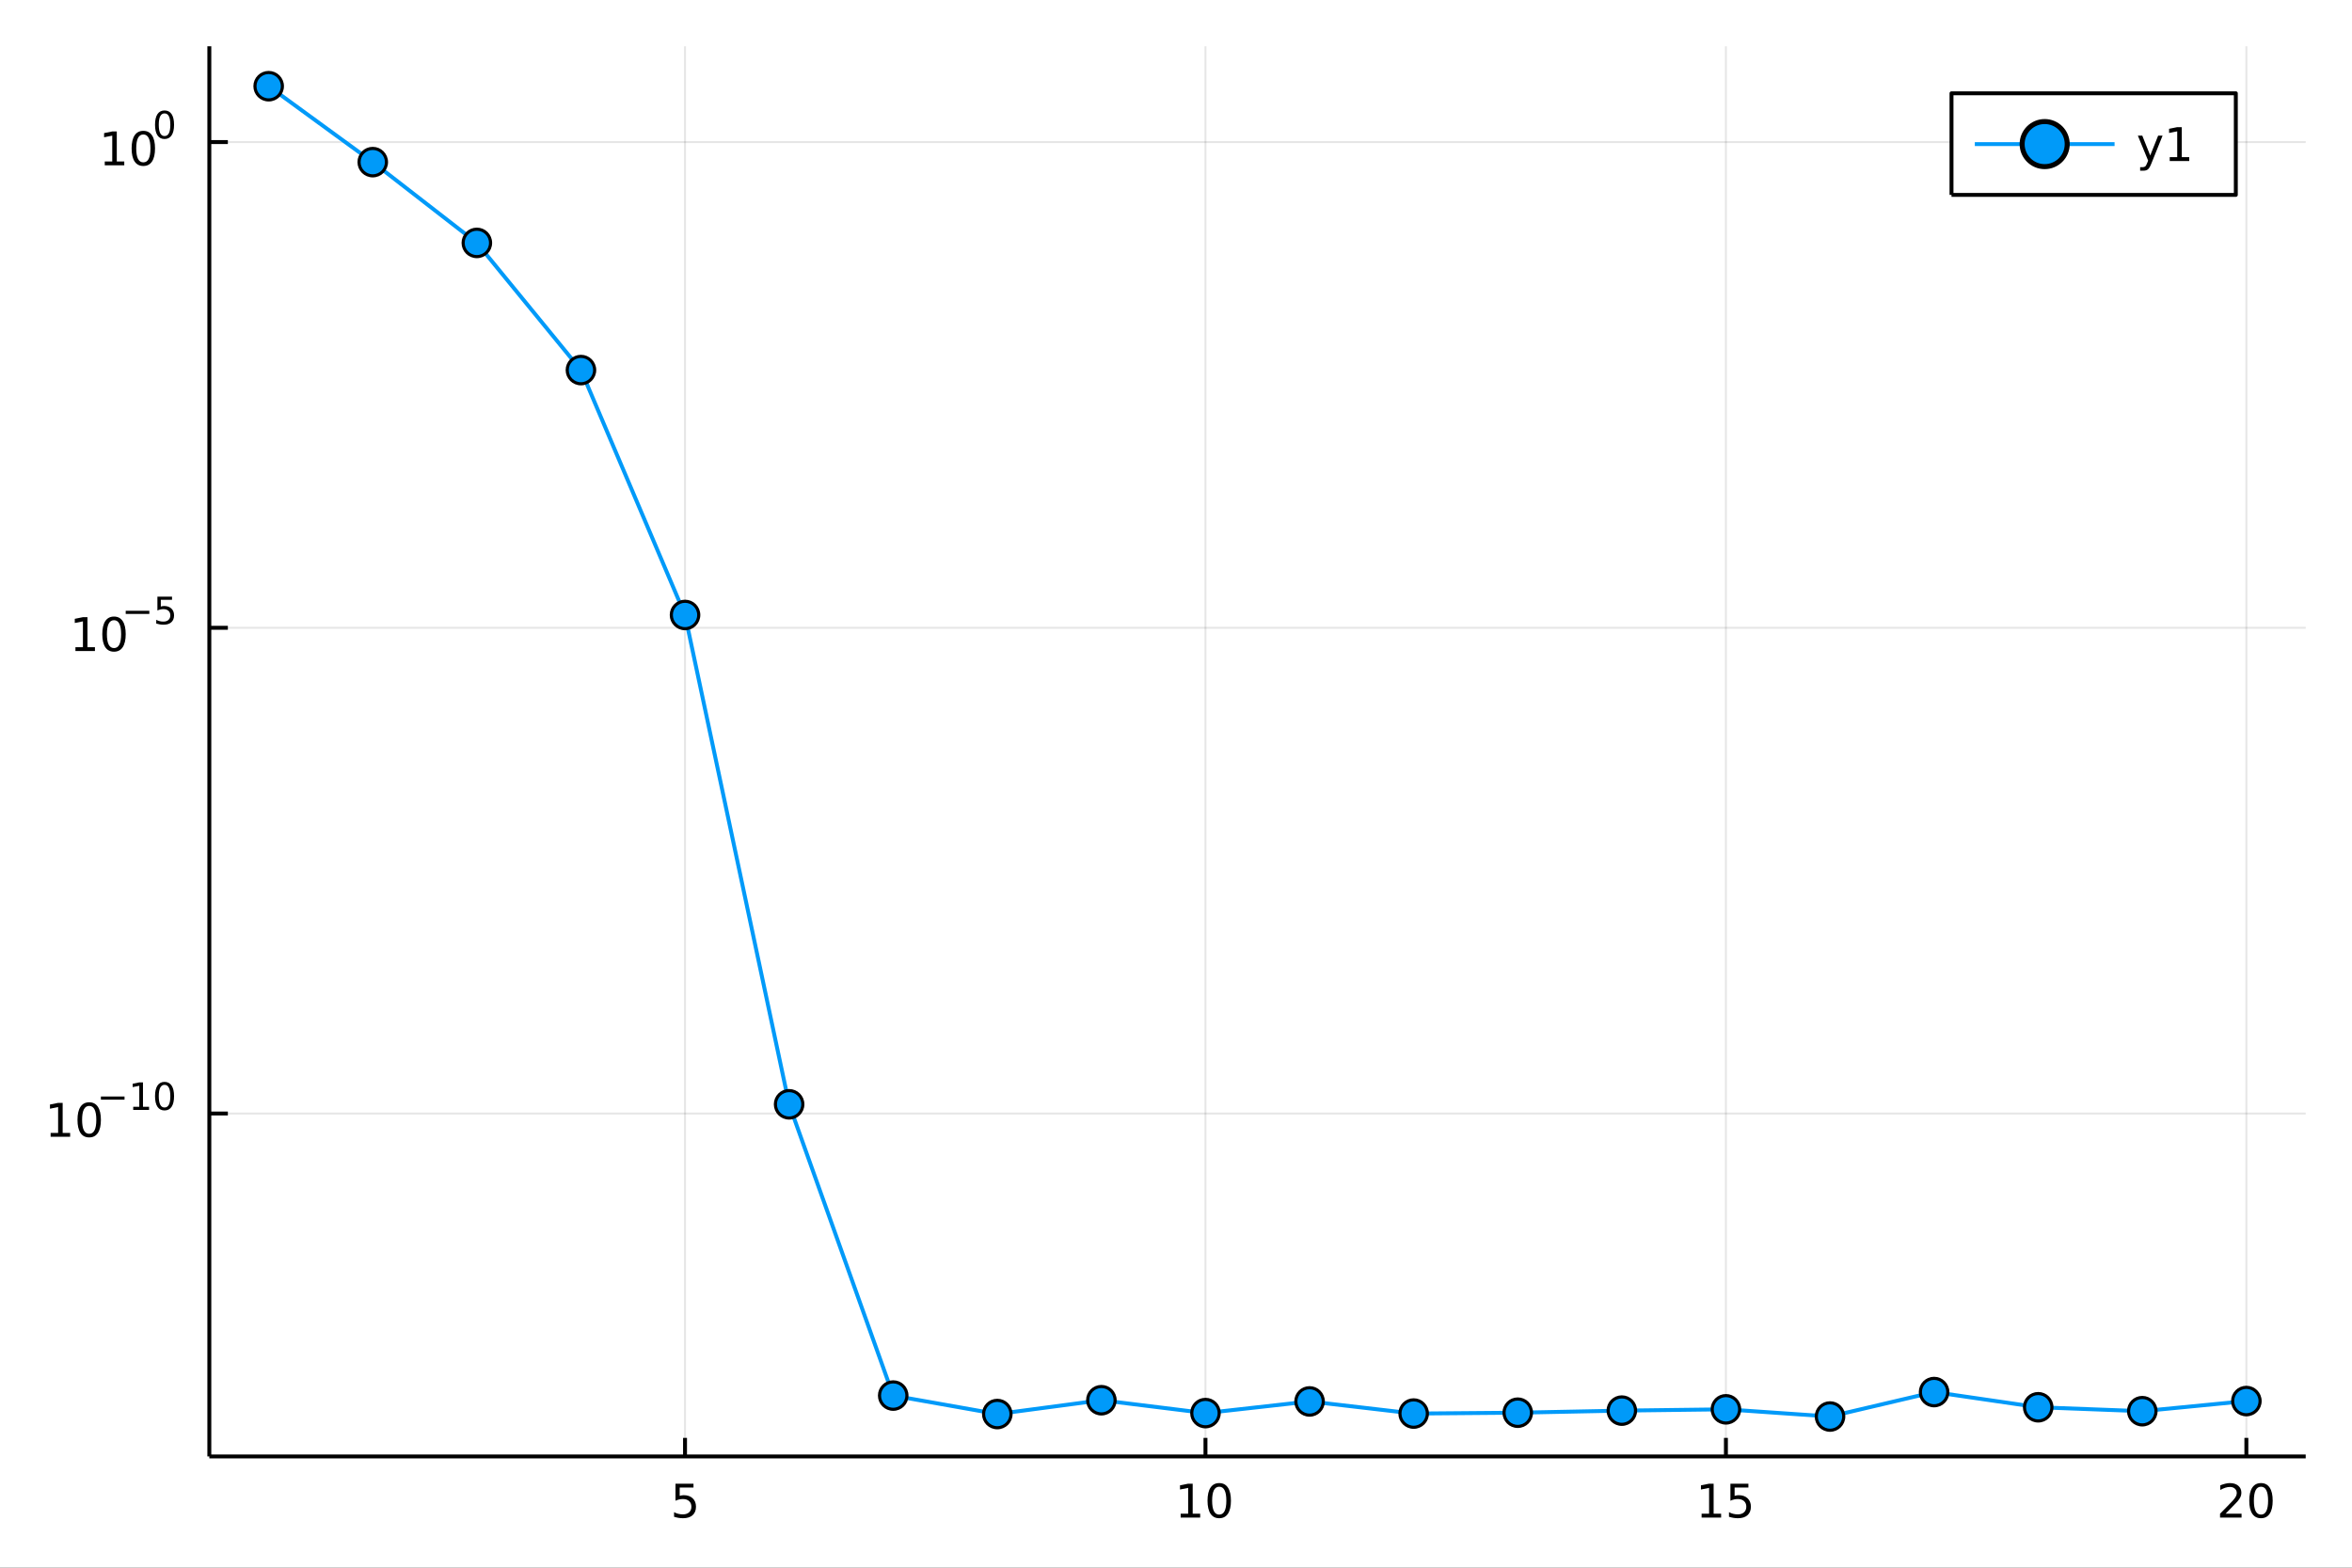 <?xml version="1.0" encoding="utf-8"?>
<svg xmlns="http://www.w3.org/2000/svg" xmlns:xlink="http://www.w3.org/1999/xlink" width="600" height="400" viewBox="0 0 2400 1600">
<rect x="0" y="0" width="2400" height="1600" fill="#333333" stroke="none"/>
<defs>
  <clipPath id="clip010">
    <rect x="0" y="0" width="2400" height="1600"/>
  </clipPath>
</defs>
<path clip-path="url(#clip010)" d="
M0 1600 L2400 1600 L2400 0 L0 0  Z
  " fill="#ffffff" fill-rule="evenodd" fill-opacity="1"/>
<defs>
  <clipPath id="clip011">
    <rect x="480" y="0" width="1681" height="1600"/>
  </clipPath>
</defs>
<path clip-path="url(#clip010)" d="
M213.607 1486.45 L2352.76 1486.45 L2352.76 47.244 L213.607 47.244  Z
  " fill="#ffffff" fill-rule="evenodd" fill-opacity="1"/>
<defs>
  <clipPath id="clip012">
    <rect x="213" y="47" width="2140" height="1440"/>
  </clipPath>
</defs>
<polyline clip-path="url(#clip012)" style="stroke:#000000; stroke-linecap:butt; stroke-linejoin:round; stroke-width:2; stroke-opacity:0.1; fill:none" points="
  699.005,1486.45 699.005,47.244 
  "/>
<polyline clip-path="url(#clip012)" style="stroke:#000000; stroke-linecap:butt; stroke-linejoin:round; stroke-width:2; stroke-opacity:0.1; fill:none" points="
  1230.07,1486.45 1230.07,47.244 
  "/>
<polyline clip-path="url(#clip012)" style="stroke:#000000; stroke-linecap:butt; stroke-linejoin:round; stroke-width:2; stroke-opacity:0.1; fill:none" points="
  1761.14,1486.45 1761.14,47.244 
  "/>
<polyline clip-path="url(#clip012)" style="stroke:#000000; stroke-linecap:butt; stroke-linejoin:round; stroke-width:2; stroke-opacity:0.1; fill:none" points="
  2292.21,1486.45 2292.21,47.244 
  "/>
<polyline clip-path="url(#clip010)" style="stroke:#000000; stroke-linecap:butt; stroke-linejoin:round; stroke-width:4; stroke-opacity:1; fill:none" points="
  213.607,1486.45 2352.76,1486.45 
  "/>
<polyline clip-path="url(#clip010)" style="stroke:#000000; stroke-linecap:butt; stroke-linejoin:round; stroke-width:4; stroke-opacity:1; fill:none" points="
  699.005,1486.45 699.005,1467.55 
  "/>
<polyline clip-path="url(#clip010)" style="stroke:#000000; stroke-linecap:butt; stroke-linejoin:round; stroke-width:4; stroke-opacity:1; fill:none" points="
  1230.07,1486.45 1230.07,1467.55 
  "/>
<polyline clip-path="url(#clip010)" style="stroke:#000000; stroke-linecap:butt; stroke-linejoin:round; stroke-width:4; stroke-opacity:1; fill:none" points="
  1761.14,1486.45 1761.14,1467.55 
  "/>
<polyline clip-path="url(#clip010)" style="stroke:#000000; stroke-linecap:butt; stroke-linejoin:round; stroke-width:4; stroke-opacity:1; fill:none" points="
  2292.21,1486.45 2292.21,1467.55 
  "/>
<path clip-path="url(#clip010)" d="M689.283 1514.29 L707.639 1514.29 L707.639 1518.22 L693.565 1518.22 L693.565 1526.7 Q694.584 1526.35 695.602 1526.19 Q696.621 1526 697.639 1526 Q703.426 1526 706.806 1529.17 Q710.186 1532.34 710.186 1537.76 Q710.186 1543.34 706.713 1546.44 Q703.241 1549.52 696.922 1549.52 Q694.746 1549.52 692.477 1549.15 Q690.232 1548.78 687.825 1548.04 L687.825 1543.34 Q689.908 1544.47 692.13 1545.03 Q694.352 1545.58 696.829 1545.58 Q700.834 1545.58 703.172 1543.48 Q705.51 1541.37 705.51 1537.76 Q705.51 1534.15 703.172 1532.04 Q700.834 1529.94 696.829 1529.94 Q694.954 1529.94 693.079 1530.35 Q691.227 1530.77 689.283 1531.65 L689.283 1514.29 Z" fill="#000000" fill-rule="evenodd" fill-opacity="1" /><path clip-path="url(#clip010)" d="M1204.76 1544.91 L1212.4 1544.91 L1212.4 1518.55 L1204.09 1520.21 L1204.09 1515.95 L1212.35 1514.29 L1217.03 1514.29 L1217.03 1544.91 L1224.67 1544.91 L1224.67 1548.85 L1204.76 1548.85 L1204.76 1544.91 Z" fill="#000000" fill-rule="evenodd" fill-opacity="1" /><path clip-path="url(#clip010)" d="M1244.11 1517.37 Q1240.5 1517.37 1238.67 1520.93 Q1236.87 1524.47 1236.87 1531.6 Q1236.87 1538.71 1238.67 1542.27 Q1240.5 1545.82 1244.11 1545.82 Q1247.75 1545.82 1249.55 1542.27 Q1251.38 1538.71 1251.38 1531.6 Q1251.38 1524.47 1249.55 1520.93 Q1247.75 1517.37 1244.11 1517.37 M1244.11 1513.66 Q1249.92 1513.66 1252.98 1518.27 Q1256.06 1522.85 1256.06 1531.6 Q1256.06 1540.33 1252.98 1544.94 Q1249.92 1549.52 1244.11 1549.52 Q1238.3 1549.52 1235.23 1544.94 Q1232.17 1540.33 1232.17 1531.6 Q1232.17 1522.85 1235.23 1518.27 Q1238.3 1513.66 1244.11 1513.66 Z" fill="#000000" fill-rule="evenodd" fill-opacity="1" /><path clip-path="url(#clip010)" d="M1736.33 1544.91 L1743.97 1544.91 L1743.97 1518.55 L1735.66 1520.21 L1735.66 1515.95 L1743.92 1514.29 L1748.6 1514.29 L1748.6 1544.91 L1756.24 1544.91 L1756.24 1548.85 L1736.33 1548.85 L1736.33 1544.91 Z" fill="#000000" fill-rule="evenodd" fill-opacity="1" /><path clip-path="url(#clip010)" d="M1765.73 1514.29 L1784.08 1514.29 L1784.08 1518.22 L1770.01 1518.22 L1770.01 1526.7 Q1771.03 1526.35 1772.05 1526.19 Q1773.07 1526 1774.08 1526 Q1779.87 1526 1783.25 1529.17 Q1786.63 1532.34 1786.63 1537.76 Q1786.63 1543.34 1783.16 1546.44 Q1779.69 1549.52 1773.37 1549.52 Q1771.19 1549.52 1768.92 1549.15 Q1766.68 1548.78 1764.27 1548.04 L1764.27 1543.34 Q1766.35 1544.47 1768.57 1545.03 Q1770.8 1545.58 1773.27 1545.58 Q1777.28 1545.58 1779.62 1543.48 Q1781.95 1541.37 1781.95 1537.76 Q1781.95 1534.15 1779.62 1532.04 Q1777.28 1529.94 1773.27 1529.94 Q1771.4 1529.94 1769.52 1530.35 Q1767.67 1530.77 1765.73 1531.65 L1765.73 1514.29 Z" fill="#000000" fill-rule="evenodd" fill-opacity="1" /><path clip-path="url(#clip010)" d="M2270.99 1544.91 L2287.31 1544.91 L2287.31 1548.85 L2265.36 1548.85 L2265.36 1544.91 Q2268.02 1542.16 2272.61 1537.53 Q2277.21 1532.88 2278.39 1531.53 Q2280.64 1529.01 2281.52 1527.27 Q2282.42 1525.51 2282.42 1523.82 Q2282.42 1521.07 2280.48 1519.33 Q2278.56 1517.6 2275.45 1517.6 Q2273.26 1517.6 2270.8 1518.36 Q2268.37 1519.13 2265.59 1520.68 L2265.59 1515.95 Q2268.42 1514.82 2270.87 1514.24 Q2273.33 1513.66 2275.36 1513.66 Q2280.73 1513.66 2283.93 1516.35 Q2287.12 1519.03 2287.12 1523.52 Q2287.12 1525.65 2286.31 1527.57 Q2285.52 1529.47 2283.42 1532.07 Q2282.84 1532.74 2279.74 1535.95 Q2276.64 1539.15 2270.99 1544.91 Z" fill="#000000" fill-rule="evenodd" fill-opacity="1" /><path clip-path="url(#clip010)" d="M2307.12 1517.37 Q2303.51 1517.37 2301.68 1520.93 Q2299.88 1524.47 2299.88 1531.6 Q2299.88 1538.71 2301.68 1542.27 Q2303.51 1545.82 2307.12 1545.82 Q2310.76 1545.82 2312.56 1542.27 Q2314.39 1538.71 2314.39 1531.6 Q2314.39 1524.47 2312.56 1520.93 Q2310.76 1517.37 2307.12 1517.37 M2307.12 1513.66 Q2312.93 1513.66 2315.99 1518.27 Q2319.07 1522.85 2319.07 1531.6 Q2319.07 1540.33 2315.99 1544.94 Q2312.93 1549.52 2307.12 1549.52 Q2301.31 1549.52 2298.23 1544.94 Q2295.18 1540.33 2295.18 1531.6 Q2295.18 1522.85 2298.23 1518.27 Q2301.31 1513.66 2307.12 1513.66 Z" fill="#000000" fill-rule="evenodd" fill-opacity="1" /><polyline clip-path="url(#clip012)" style="stroke:#000000; stroke-linecap:butt; stroke-linejoin:round; stroke-width:2; stroke-opacity:0.1; fill:none" points="
  213.607,1136.46 2352.76,1136.46 
  "/>
<polyline clip-path="url(#clip012)" style="stroke:#000000; stroke-linecap:butt; stroke-linejoin:round; stroke-width:2; stroke-opacity:0.1; fill:none" points="
  213.607,640.735 2352.76,640.735 
  "/>
<polyline clip-path="url(#clip012)" style="stroke:#000000; stroke-linecap:butt; stroke-linejoin:round; stroke-width:2; stroke-opacity:0.1; fill:none" points="
  213.607,145.006 2352.76,145.006 
  "/>
<polyline clip-path="url(#clip010)" style="stroke:#000000; stroke-linecap:butt; stroke-linejoin:round; stroke-width:4; stroke-opacity:1; fill:none" points="
  213.607,1486.45 213.607,47.244 
  "/>
<polyline clip-path="url(#clip010)" style="stroke:#000000; stroke-linecap:butt; stroke-linejoin:round; stroke-width:4; stroke-opacity:1; fill:none" points="
  213.607,1136.46 232.505,1136.46 
  "/>
<polyline clip-path="url(#clip010)" style="stroke:#000000; stroke-linecap:butt; stroke-linejoin:round; stroke-width:4; stroke-opacity:1; fill:none" points="
  213.607,640.735 232.505,640.735 
  "/>
<polyline clip-path="url(#clip010)" style="stroke:#000000; stroke-linecap:butt; stroke-linejoin:round; stroke-width:4; stroke-opacity:1; fill:none" points="
  213.607,145.006 232.505,145.006 
  "/>
<path clip-path="url(#clip010)" d="M51.663 1156.26 L59.302 1156.26 L59.302 1129.89 L50.992 1131.56 L50.992 1127.3 L59.256 1125.63 L63.932 1125.63 L63.932 1156.26 L71.571 1156.26 L71.571 1160.19 L51.663 1160.19 L51.663 1156.26 Z" fill="#000000" fill-rule="evenodd" fill-opacity="1" /><path clip-path="url(#clip010)" d="M91.015 1128.71 Q87.404 1128.71 85.575 1132.28 Q83.77 1135.82 83.77 1142.95 Q83.77 1150.05 85.575 1153.62 Q87.404 1157.16 91.015 1157.16 Q94.649 1157.16 96.455 1153.62 Q98.284 1150.05 98.284 1142.95 Q98.284 1135.82 96.455 1132.28 Q94.649 1128.71 91.015 1128.71 M91.015 1125.01 Q96.825 1125.01 99.881 1129.61 Q102.959 1134.2 102.959 1142.95 Q102.959 1151.67 99.881 1156.28 Q96.825 1160.86 91.015 1160.86 Q85.205 1160.86 82.126 1156.28 Q79.071 1151.67 79.071 1142.95 Q79.071 1134.2 82.126 1129.61 Q85.205 1125.01 91.015 1125.01 Z" fill="#000000" fill-rule="evenodd" fill-opacity="1" /><path clip-path="url(#clip010)" d="M102.959 1119.11 L127.071 1119.11 L127.071 1122.31 L102.959 1122.31 L102.959 1119.11 Z" fill="#000000" fill-rule="evenodd" fill-opacity="1" /><path clip-path="url(#clip010)" d="M135.929 1129.58 L142.136 1129.58 L142.136 1108.16 L135.384 1109.52 L135.384 1106.06 L142.098 1104.7 L145.898 1104.7 L145.898 1129.58 L152.104 1129.58 L152.104 1132.78 L135.929 1132.78 L135.929 1129.58 Z" fill="#000000" fill-rule="evenodd" fill-opacity="1" /><path clip-path="url(#clip010)" d="M167.903 1107.2 Q164.969 1107.2 163.483 1110.1 Q162.016 1112.98 162.016 1118.77 Q162.016 1124.54 163.483 1127.44 Q164.969 1130.32 167.903 1130.32 Q170.855 1130.32 172.322 1127.44 Q173.808 1124.54 173.808 1118.77 Q173.808 1112.98 172.322 1110.1 Q170.855 1107.2 167.903 1107.2 M167.903 1104.19 Q172.623 1104.19 175.106 1107.94 Q177.607 1111.66 177.607 1118.77 Q177.607 1125.86 175.106 1129.6 Q172.623 1133.33 167.903 1133.33 Q163.182 1133.33 160.68 1129.6 Q158.198 1125.86 158.198 1118.77 Q158.198 1111.66 160.68 1107.94 Q163.182 1104.19 167.903 1104.19 Z" fill="#000000" fill-rule="evenodd" fill-opacity="1" /><path clip-path="url(#clip010)" d="M76.979 660.528 L84.618 660.528 L84.618 634.162 L76.307 635.829 L76.307 631.57 L84.571 629.903 L89.247 629.903 L89.247 660.528 L96.886 660.528 L96.886 664.463 L76.979 664.463 L76.979 660.528 Z" fill="#000000" fill-rule="evenodd" fill-opacity="1" /><path clip-path="url(#clip010)" d="M116.33 632.982 Q112.719 632.982 110.891 636.546 Q109.085 640.088 109.085 647.218 Q109.085 654.324 110.891 657.889 Q112.719 661.431 116.33 661.431 Q119.965 661.431 121.77 657.889 Q123.599 654.324 123.599 647.218 Q123.599 640.088 121.77 636.546 Q119.965 632.982 116.33 632.982 M116.33 629.278 Q122.14 629.278 125.196 633.884 Q128.275 638.468 128.275 647.218 Q128.275 655.945 125.196 660.551 Q122.14 665.134 116.33 665.134 Q110.52 665.134 107.441 660.551 Q104.386 655.945 104.386 647.218 Q104.386 638.468 107.441 633.884 Q110.52 629.278 116.33 629.278 Z" fill="#000000" fill-rule="evenodd" fill-opacity="1" /><path clip-path="url(#clip010)" d="M128.275 623.379 L152.386 623.379 L152.386 626.577 L128.275 626.577 L128.275 623.379 Z" fill="#000000" fill-rule="evenodd" fill-opacity="1" /><path clip-path="url(#clip010)" d="M160.624 608.973 L175.539 608.973 L175.539 612.17 L164.103 612.17 L164.103 619.054 Q164.931 618.771 165.759 618.64 Q166.586 618.489 167.414 618.489 Q172.116 618.489 174.862 621.066 Q177.607 623.643 177.607 628.044 Q177.607 632.576 174.786 635.097 Q171.965 637.598 166.831 637.598 Q165.063 637.598 163.22 637.297 Q161.395 636.996 159.439 636.394 L159.439 632.576 Q161.132 633.498 162.937 633.949 Q164.743 634.401 166.755 634.401 Q170.009 634.401 171.909 632.689 Q173.808 630.978 173.808 628.044 Q173.808 625.11 171.909 623.398 Q170.009 621.687 166.755 621.687 Q165.232 621.687 163.709 622.025 Q162.204 622.364 160.624 623.078 L160.624 608.973 Z" fill="#000000" fill-rule="evenodd" fill-opacity="1" /><path clip-path="url(#clip010)" d="M106.902 164.799 L114.541 164.799 L114.541 138.433 L106.231 140.1 L106.231 135.841 L114.494 134.174 L119.17 134.174 L119.17 164.799 L126.809 164.799 L126.809 168.734 L106.902 168.734 L106.902 164.799 Z" fill="#000000" fill-rule="evenodd" fill-opacity="1" /><path clip-path="url(#clip010)" d="M146.253 137.253 Q142.642 137.253 140.814 140.818 Q139.008 144.359 139.008 151.489 Q139.008 158.595 140.814 162.16 Q142.642 165.702 146.253 165.702 Q149.888 165.702 151.693 162.16 Q153.522 158.595 153.522 151.489 Q153.522 144.359 151.693 140.818 Q149.888 137.253 146.253 137.253 M146.253 133.549 Q152.064 133.549 155.119 138.156 Q158.198 142.739 158.198 151.489 Q158.198 160.216 155.119 164.822 Q152.064 169.405 146.253 169.405 Q140.443 169.405 137.365 164.822 Q134.309 160.216 134.309 151.489 Q134.309 142.739 137.365 138.156 Q140.443 133.549 146.253 133.549 Z" fill="#000000" fill-rule="evenodd" fill-opacity="1" /><path clip-path="url(#clip010)" d="M167.903 115.745 Q164.969 115.745 163.483 118.641 Q162.016 121.519 162.016 127.312 Q162.016 133.086 163.483 135.982 Q164.969 138.86 167.903 138.86 Q170.855 138.86 172.322 135.982 Q173.808 133.086 173.808 127.312 Q173.808 121.519 172.322 118.641 Q170.855 115.745 167.903 115.745 M167.903 112.736 Q172.623 112.736 175.106 116.479 Q177.607 120.203 177.607 127.312 Q177.607 134.402 175.106 138.145 Q172.623 141.869 167.903 141.869 Q163.182 141.869 160.68 138.145 Q158.198 134.402 158.198 127.312 Q158.198 120.203 160.68 116.479 Q163.182 112.736 167.903 112.736 Z" fill="#000000" fill-rule="evenodd" fill-opacity="1" /><polyline clip-path="url(#clip012)" style="stroke:#009af9; stroke-linecap:butt; stroke-linejoin:round; stroke-width:4; stroke-opacity:1; fill:none" points="
  274.149,87.976 380.363,165.465 486.577,247.901 592.791,377.702 699.005,627.653 805.219,1127.07 911.433,1424.34 1017.65,1443.18 1123.86,1429.07 1230.07,1442.21 
  1336.29,1430.31 1442.5,1442.69 1548.72,1441.81 1654.93,1439.69 1761.14,1438.36 1867.36,1445.72 1973.57,1420.75 2079.79,1436.26 2186,1440.27 2292.21,1429.93 
  
  "/>
<circle clip-path="url(#clip012)" cx="274.149" cy="87.976" r="14" fill="#009af9" fill-rule="evenodd" fill-opacity="1" stroke="#000000" stroke-opacity="1" stroke-width="3.2"/>
<circle clip-path="url(#clip012)" cx="380.363" cy="165.465" r="14" fill="#009af9" fill-rule="evenodd" fill-opacity="1" stroke="#000000" stroke-opacity="1" stroke-width="3.2"/>
<circle clip-path="url(#clip012)" cx="486.577" cy="247.901" r="14" fill="#009af9" fill-rule="evenodd" fill-opacity="1" stroke="#000000" stroke-opacity="1" stroke-width="3.2"/>
<circle clip-path="url(#clip012)" cx="592.791" cy="377.702" r="14" fill="#009af9" fill-rule="evenodd" fill-opacity="1" stroke="#000000" stroke-opacity="1" stroke-width="3.2"/>
<circle clip-path="url(#clip012)" cx="699.005" cy="627.653" r="14" fill="#009af9" fill-rule="evenodd" fill-opacity="1" stroke="#000000" stroke-opacity="1" stroke-width="3.2"/>
<circle clip-path="url(#clip012)" cx="805.219" cy="1127.07" r="14" fill="#009af9" fill-rule="evenodd" fill-opacity="1" stroke="#000000" stroke-opacity="1" stroke-width="3.2"/>
<circle clip-path="url(#clip012)" cx="911.433" cy="1424.34" r="14" fill="#009af9" fill-rule="evenodd" fill-opacity="1" stroke="#000000" stroke-opacity="1" stroke-width="3.2"/>
<circle clip-path="url(#clip012)" cx="1017.65" cy="1443.18" r="14" fill="#009af9" fill-rule="evenodd" fill-opacity="1" stroke="#000000" stroke-opacity="1" stroke-width="3.2"/>
<circle clip-path="url(#clip012)" cx="1123.86" cy="1429.07" r="14" fill="#009af9" fill-rule="evenodd" fill-opacity="1" stroke="#000000" stroke-opacity="1" stroke-width="3.2"/>
<circle clip-path="url(#clip012)" cx="1230.07" cy="1442.21" r="14" fill="#009af9" fill-rule="evenodd" fill-opacity="1" stroke="#000000" stroke-opacity="1" stroke-width="3.2"/>
<circle clip-path="url(#clip012)" cx="1336.29" cy="1430.31" r="14" fill="#009af9" fill-rule="evenodd" fill-opacity="1" stroke="#000000" stroke-opacity="1" stroke-width="3.2"/>
<circle clip-path="url(#clip012)" cx="1442.5" cy="1442.69" r="14" fill="#009af9" fill-rule="evenodd" fill-opacity="1" stroke="#000000" stroke-opacity="1" stroke-width="3.2"/>
<circle clip-path="url(#clip012)" cx="1548.72" cy="1441.81" r="14" fill="#009af9" fill-rule="evenodd" fill-opacity="1" stroke="#000000" stroke-opacity="1" stroke-width="3.2"/>
<circle clip-path="url(#clip012)" cx="1654.93" cy="1439.69" r="14" fill="#009af9" fill-rule="evenodd" fill-opacity="1" stroke="#000000" stroke-opacity="1" stroke-width="3.2"/>
<circle clip-path="url(#clip012)" cx="1761.14" cy="1438.36" r="14" fill="#009af9" fill-rule="evenodd" fill-opacity="1" stroke="#000000" stroke-opacity="1" stroke-width="3.2"/>
<circle clip-path="url(#clip012)" cx="1867.36" cy="1445.72" r="14" fill="#009af9" fill-rule="evenodd" fill-opacity="1" stroke="#000000" stroke-opacity="1" stroke-width="3.2"/>
<circle clip-path="url(#clip012)" cx="1973.57" cy="1420.75" r="14" fill="#009af9" fill-rule="evenodd" fill-opacity="1" stroke="#000000" stroke-opacity="1" stroke-width="3.2"/>
<circle clip-path="url(#clip012)" cx="2079.79" cy="1436.26" r="14" fill="#009af9" fill-rule="evenodd" fill-opacity="1" stroke="#000000" stroke-opacity="1" stroke-width="3.2"/>
<circle clip-path="url(#clip012)" cx="2186" cy="1440.27" r="14" fill="#009af9" fill-rule="evenodd" fill-opacity="1" stroke="#000000" stroke-opacity="1" stroke-width="3.2"/>
<circle clip-path="url(#clip012)" cx="2292.21" cy="1429.93" r="14" fill="#009af9" fill-rule="evenodd" fill-opacity="1" stroke="#000000" stroke-opacity="1" stroke-width="3.2"/>
<path clip-path="url(#clip010)" d="
M1991.34 198.898 L2281.45 198.898 L2281.45 95.218 L1991.34 95.218  Z
  " fill="#ffffff" fill-rule="evenodd" fill-opacity="1"/>
<polyline clip-path="url(#clip010)" style="stroke:#000000; stroke-linecap:butt; stroke-linejoin:round; stroke-width:4; stroke-opacity:1; fill:none" points="
  1991.34,198.898 2281.45,198.898 2281.45,95.218 1991.34,95.218 1991.34,198.898 
  "/>
<polyline clip-path="url(#clip010)" style="stroke:#009af9; stroke-linecap:butt; stroke-linejoin:round; stroke-width:4; stroke-opacity:1; fill:none" points="
  2015.11,147.058 2157.72,147.058 
  "/>
<circle clip-path="url(#clip010)" cx="2086.41" cy="147.058" r="23" fill="#009af9" fill-rule="evenodd" fill-opacity="1" stroke="#000000" stroke-opacity="1" stroke-width="5.12"/>
<path clip-path="url(#clip010)" d="M2195.33 166.745 Q2193.52 171.375 2191.81 172.787 Q2190.1 174.199 2187.22 174.199 L2183.82 174.199 L2183.82 170.634 L2186.32 170.634 Q2188.08 170.634 2189.05 169.8 Q2190.03 168.967 2191.21 165.865 L2191.97 163.921 L2181.48 138.412 L2186 138.412 L2194.1 158.689 L2202.2 138.412 L2206.72 138.412 L2195.33 166.745 Z" fill="#000000" fill-rule="evenodd" fill-opacity="1" /><path clip-path="url(#clip010)" d="M2214.01 160.402 L2221.65 160.402 L2221.65 134.037 L2213.34 135.703 L2213.34 131.444 L2221.6 129.778 L2226.28 129.778 L2226.28 160.402 L2233.91 160.402 L2233.91 164.338 L2214.01 164.338 L2214.01 160.402 Z" fill="#000000" fill-rule="evenodd" fill-opacity="1" /></svg>

